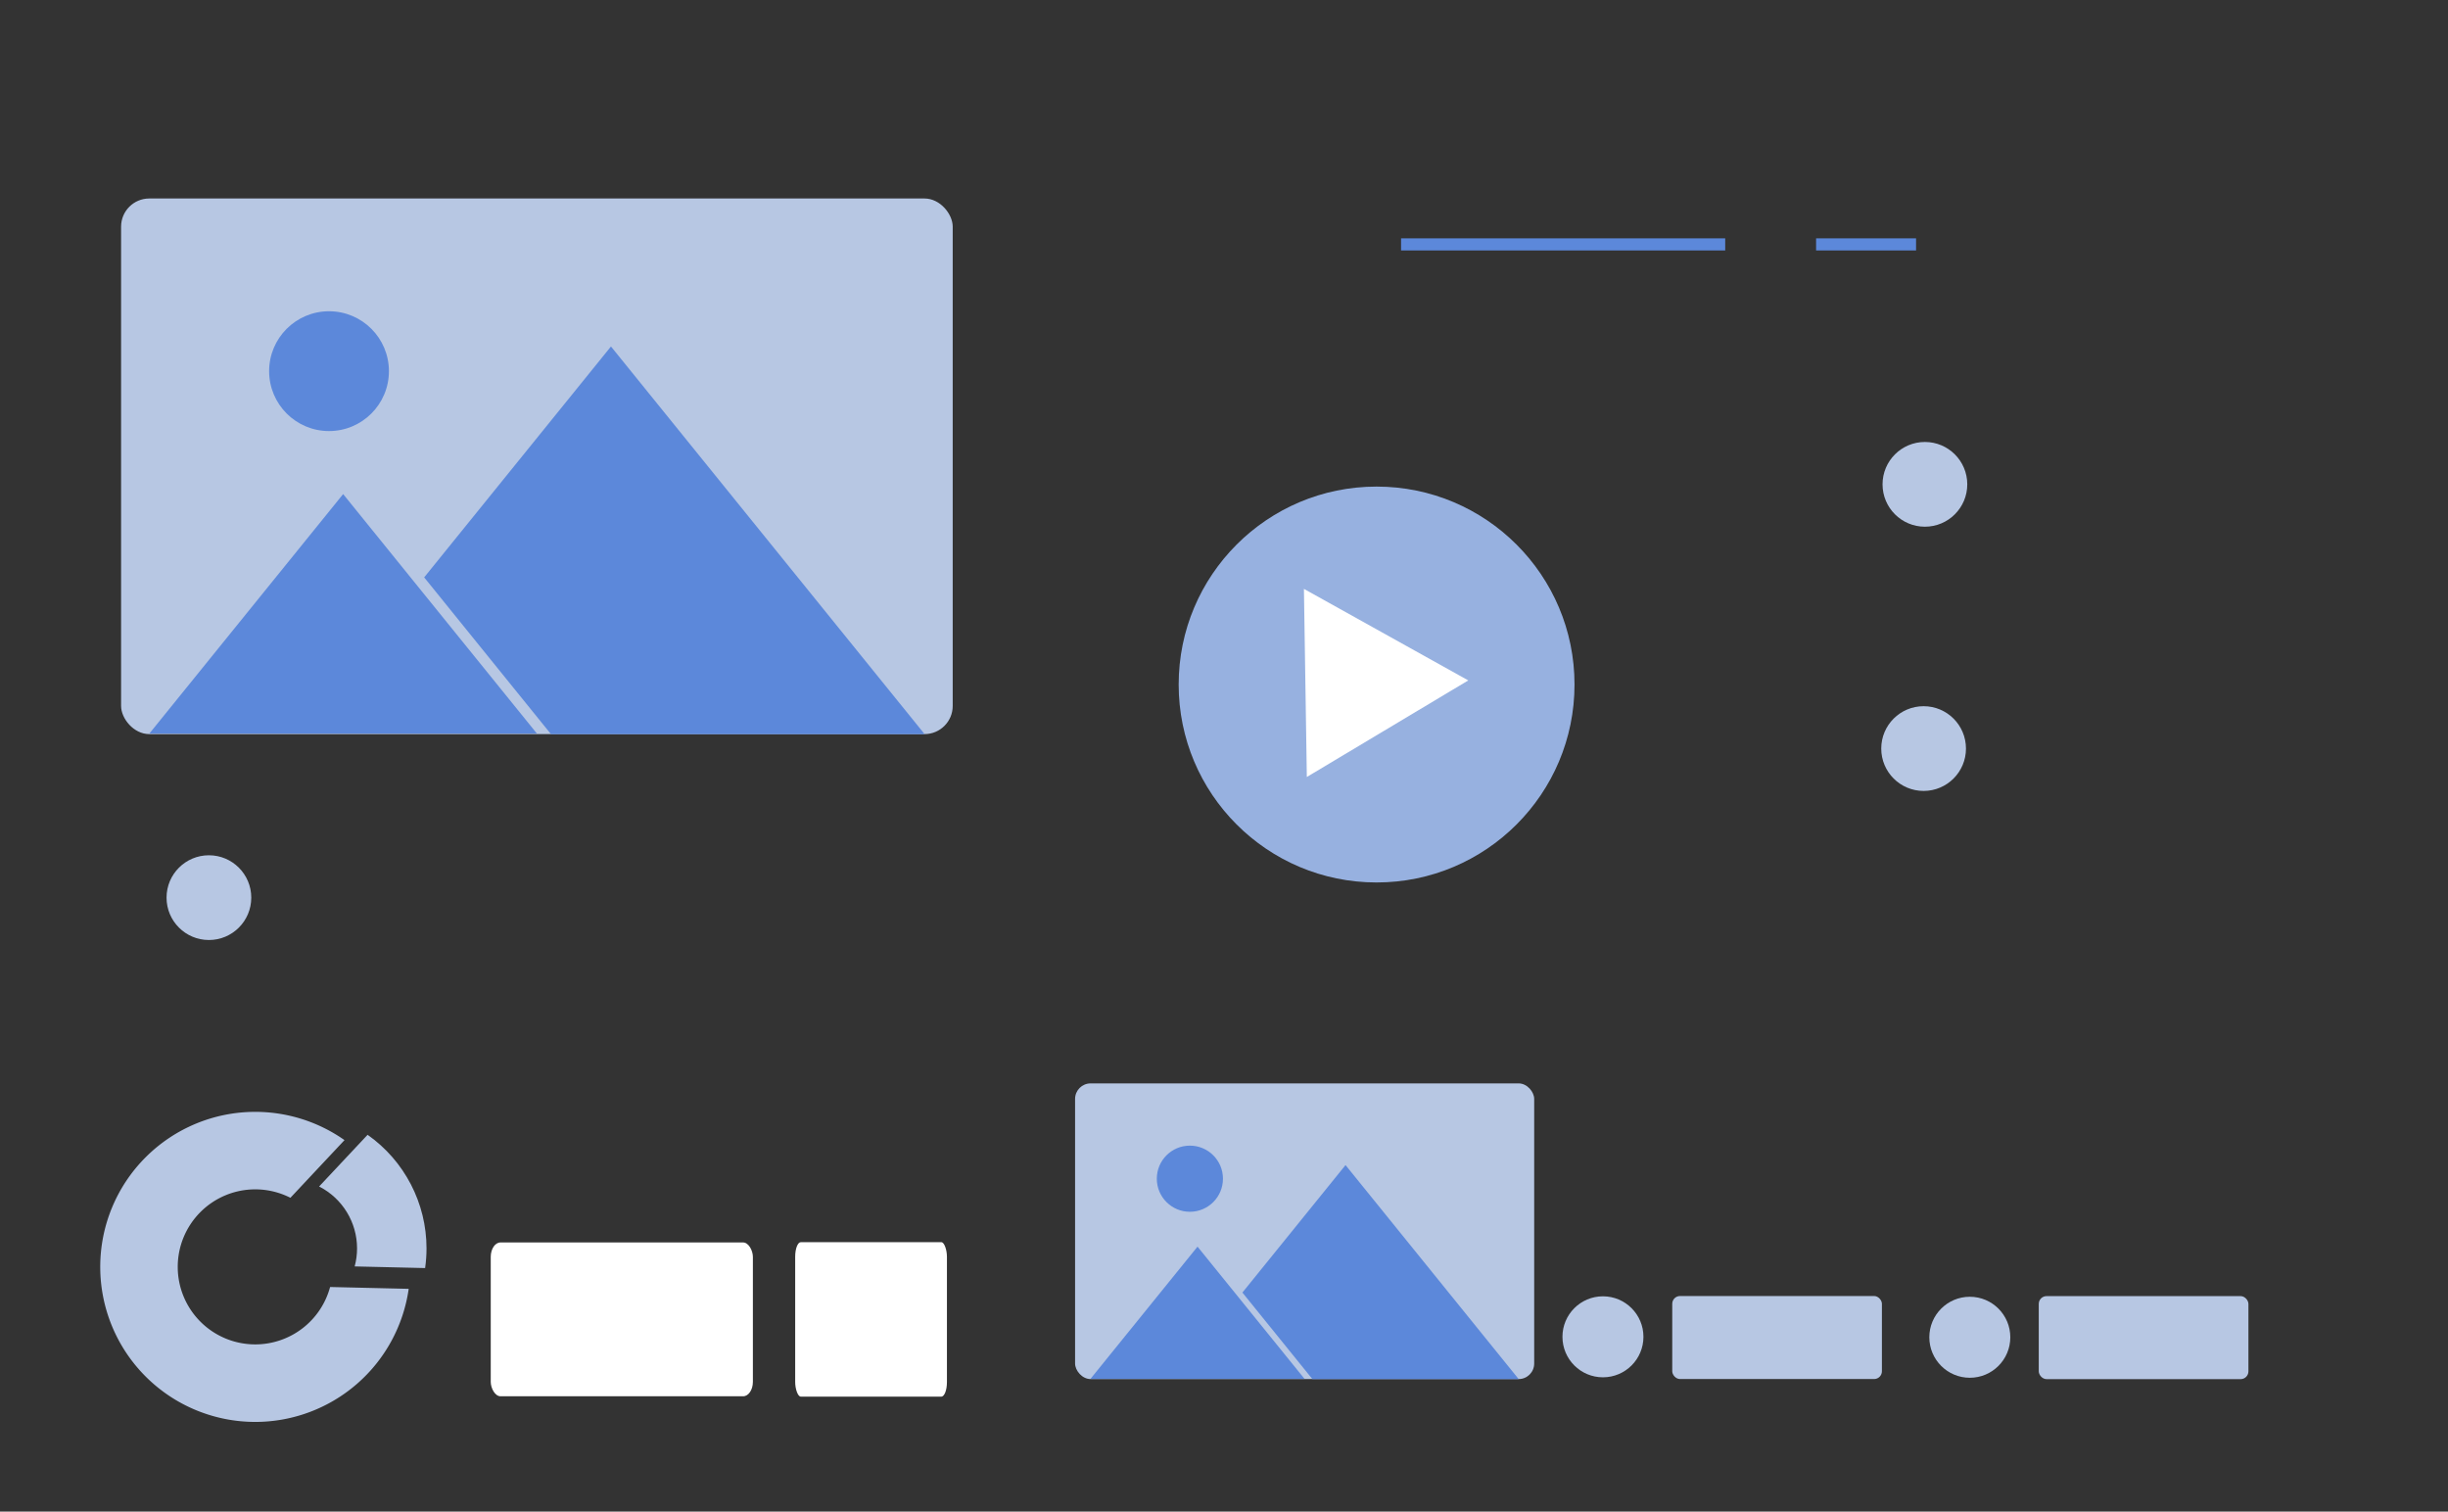 <?xml version="1.0" encoding="UTF-8" standalone="no"?>
<svg
   xmlns:dc="http://purl.org/dc/elements/1.1/"
   xmlns:cc="http://creativecommons.org/ns#"
   xmlns:rdf="http://www.w3.org/1999/02/22-rdf-syntax-ns#"
   xmlns:svg="http://www.w3.org/2000/svg"
   xmlns="http://www.w3.org/2000/svg"
   width="1202.969"
   height="742.758"
   viewBox="0 0 318.286 196.521"
   version="1.1"
   id="svg1365">
  <rect x="0" y="0" width="318.286" height="196.521" fill="#333333" stroke="none"/>
  <defs
     id="defs1359" />
  <g
     id="layer3"
     style="display:inline"
     transform="translate(0.54,0.529)">
    <rect
       style="fill:#b7c7e3;fill-opacity:1;stroke:none;stroke-width:2.007;stroke-linecap:round;stroke-linejoin:round;stroke-miterlimit:4;stroke-dasharray:none;stroke-opacity:1;paint-order:stroke fill markers"
       id="rect2240-8-9"
       width="108.128"
       height="69.636"
       x="15.203"
       y="25.276"
       rx="3.665"
       ry="3.665" />
    <path
       style="fill:#5c88da;fill-opacity:1;stroke:none;stroke-width:1.058;stroke-linecap:round;stroke-linejoin:round;stroke-miterlimit:4;stroke-dasharray:none;stroke-opacity:1;paint-order:stroke fill markers"
       id="path2214-2-4"
       transform="matrix(1.061,0,0,0.757,123.434,-17.489)"
       d="m -51.053,148.386 -23.745,0 -23.745,0 11.873,-20.564 11.873,-20.564 11.873,20.564 z" />
    <path
       id="path2214-5-6-8"
       style="fill:#5c88da;fill-opacity:1;stroke:none;stroke-width:1.535;stroke-linecap:round;stroke-linejoin:round;stroke-miterlimit:4;stroke-dasharray:none;stroke-opacity:1;paint-order:stroke fill markers"
       d="m 78.897,44.516 -20.387,25.198 -3.9,4.821 3.882,4.8 12.599,15.577 h 7.807 40.775 L 99.285,69.714 Z" />
    <circle
       style="fill:#5c88da;fill-opacity:1;stroke:none;stroke-width:0.458;stroke-linecap:round;stroke-linejoin:round;stroke-miterlimit:4;stroke-dasharray:none;stroke-opacity:1;paint-order:stroke fill markers"
       id="path2238-6-1"
       cx="42.239"
       cy="47.725"
       r="7.788" />
    <circle
       style="fill:#97b1e0;fill-opacity:1;stroke:none;stroke-width:2.472;stroke-linecap:round;stroke-linejoin:round;stroke-miterlimit:4;stroke-dasharray:none;stroke-opacity:1;paint-order:stroke fill markers"
       id="path2485-7-5-2"
       cx="178.443"
       cy="88.465"
       r="25.734" />
    <path
       style="fill:#ffffff;fill-opacity:1;stroke:none;stroke-width:0.529;stroke-linecap:round;stroke-linejoin:round;stroke-miterlimit:4;stroke-dasharray:none;stroke-opacity:1;paint-order:stroke fill markers"
       id="path3340-8"
       transform="matrix(2.083,0.056,-0.056,2.083,-16.799,-33.079)"
       d="m 100.943,55.38 -9.908,6.294 -0.497,-11.727 z" />
    <path
       id="path3373-0-1-1"
       style="fill:#b7c7e3;fill-opacity:1;stroke:none;stroke-width:0.436;stroke-linecap:round;stroke-linejoin:round;stroke-miterlimit:4;stroke-dasharray:none;stroke-opacity:1;paint-order:stroke fill markers"
       d="m 32.647,144.022 a 20.156,20.156 0 0 0 -20.155,20.155 20.156,20.156 0 0 0 20.155,20.156 20.156,20.156 0 0 0 19.952,-17.302 l -10.22,-0.239 a 10.078,10.078 0 0 1 -9.732,7.462 10.078,10.078 0 0 1 -10.078,-10.078 10.078,10.078 0 0 1 10.073,-10.078 10.078,10.078 0 0 1 0.005,0 10.078,10.078 0 0 1 4.572,1.097 l 7.032,-7.499 A 20.156,20.156 0 0 0 32.647,144.022 Z" />
    <path
       id="path3373-1-5-8"
       style="fill:#b7c7e3;fill-opacity:1;stroke:none;stroke-width:0.391;stroke-linecap:round;stroke-linejoin:round;stroke-miterlimit:4;stroke-dasharray:none;stroke-opacity:1;paint-order:stroke fill markers"
       d="m 47.252,147.004 -6.302,6.721 c 3.027,1.541 4.934,4.651 4.934,8.048 -6.4e-5,0.792 -0.104,1.58 -0.31,2.344 l 9.159,0.214 c 0.121,-0.847 0.182,-1.702 0.182,-2.558 -1.5e-4,-5.877 -2.859,-11.386 -7.664,-14.769 z" />
    <rect
       style="fill:#ffffff;fill-opacity:1;stroke:none;stroke-width:0.77;stroke-linecap:round;stroke-linejoin:round;stroke-miterlimit:4;stroke-dasharray:none;stroke-opacity:1;paint-order:stroke fill markers"
       id="rect2487-2-2-65-8"
       width="34.082"
       height="19.998"
       x="63.266"
       y="161.001"
       rx="1.265"
       ry="1.875" />
    <rect
       style="fill:#ffffff;fill-opacity:1;stroke:none;stroke-width:0.587;stroke-linecap:round;stroke-linejoin:round;stroke-miterlimit:4;stroke-dasharray:none;stroke-opacity:1;paint-order:stroke fill markers"
       id="rect2487-2-2-3-1"
       width="19.73"
       height="20.08"
       x="102.849"
       y="160.965"
       rx="0.732"
       ry="1.882" />
    <circle
       style="fill:#b7c7e3;fill-opacity:1;stroke:none;stroke-width:0.529;stroke-linecap:round;stroke-linejoin:round;stroke-miterlimit:4;stroke-dasharray:none;stroke-opacity:1;paint-order:stroke fill markers"
       id="path2485-7-93-9"
       cx="26.622"
       cy="116.172"
       r="5.508" />
    <rect
       style="fill:#b7c7e3;fill-opacity:1;stroke:none;stroke-width:0.506;stroke-linecap:round;stroke-linejoin:round;stroke-miterlimit:4;stroke-dasharray:none;stroke-opacity:1;paint-order:stroke fill markers"
       id="rect2487-2-2-6"
       width="27.26"
       height="10.793"
       x="264.537"
       y="167.977"
       rx="1.012"
       ry="1.012" />
    <rect
       style="fill:#b7c7e3;fill-opacity:1;stroke:none;stroke-width:1.108;stroke-linecap:round;stroke-linejoin:round;stroke-miterlimit:4;stroke-dasharray:none;stroke-opacity:1;paint-order:stroke fill markers"
       id="rect2240-93"
       width="59.693"
       height="38.443"
       x="139.241"
       y="140.32"
       rx="2.023"
       ry="2.023" />
    <path
       style="fill:#5c88da;fill-opacity:1;stroke:none;stroke-width:1.058;stroke-linecap:round;stroke-linejoin:round;stroke-miterlimit:4;stroke-dasharray:none;stroke-opacity:1;paint-order:stroke fill markers"
       id="path2214-9"
       transform="matrix(0.586,0,0,0.418,198.991,116.711)"
       d="m -51.053,148.386 -23.745,0 -23.745,0 11.873,-20.564 11.873,-20.564 11.873,20.564 z" />
    <path
       id="path2214-5-4"
       style="fill:#5c88da;fill-opacity:1;stroke:none;stroke-width:0.848;stroke-linecap:round;stroke-linejoin:round;stroke-miterlimit:4;stroke-dasharray:none;stroke-opacity:1;paint-order:stroke fill markers"
       d="m 174.404,150.941 -11.255,13.911 -2.153,2.662 2.143,2.65 6.955,8.599 h 4.31 22.51 l -11.255,-13.911 z" />
    <circle
       style="fill:#5c88da;fill-opacity:1;stroke:none;stroke-width:0.253;stroke-linecap:round;stroke-linejoin:round;stroke-miterlimit:4;stroke-dasharray:none;stroke-opacity:1;paint-order:stroke fill markers"
       id="path2238-7"
       cx="154.167"
       cy="152.713"
       r="4.3" />
    <path
       id="path2209-3"
       style="display:inline;fill:none;stroke:#5c88da;stroke-width:1.575;stroke-linecap:butt;stroke-linejoin:miter;stroke-miterlimit:4;stroke-dasharray:none;stroke-opacity:1"
       d="m 235.586,31.245 h 12.998 m -66.959,0 h 42.145" />
    <circle
       style="display:inline;fill:#b7c7e3;fill-opacity:1;stroke:none;stroke-width:0.529;stroke-linecap:round;stroke-linejoin:round;stroke-miterlimit:4;stroke-dasharray:none;stroke-opacity:1;paint-order:stroke fill markers"
       id="path2485-7-93-9-5"
       cx="249.734"
       cy="62.439"
       r="5.508" />
    <circle
       style="display:inline;fill:#b7c7e3;fill-opacity:1;stroke:none;stroke-width:0.529;stroke-linecap:round;stroke-linejoin:round;stroke-miterlimit:4;stroke-dasharray:none;stroke-opacity:1;paint-order:stroke fill markers"
       id="path2485-7-93-9-9"
       cx="249.565"
       cy="96.791"
       r="5.508" />
    <circle
       style="display:inline;fill:#b7c7e3;fill-opacity:1;stroke:none;stroke-width:1.058;stroke-linecap:round;stroke-linejoin:round;stroke-miterlimit:4;stroke-dasharray:none;stroke-opacity:1;paint-order:stroke fill markers"
       id="path2485-5-0"
       cx="207.873"
       cy="173.268"
       r="5.265" />
    <rect
       style="display:inline;fill:#b7c7e3;fill-opacity:1;stroke:none;stroke-width:1.058;stroke-linecap:round;stroke-linejoin:round;stroke-miterlimit:4;stroke-dasharray:none;stroke-opacity:1;paint-order:stroke fill markers"
       id="rect2487-6-2"
       width="27.26"
       height="10.793"
       x="216.883"
       y="167.965"
       rx="1.012"
       ry="1.012" />
    <circle
       style="display:inline;fill:#b7c7e3;fill-opacity:1;stroke:none;stroke-width:1.058;stroke-linecap:round;stroke-linejoin:round;stroke-miterlimit:4;stroke-dasharray:none;stroke-opacity:1;paint-order:stroke fill markers"
       id="path2485-0-93-3"
       cx="255.573"
       cy="173.327"
       r="5.265" />
  </g>
</svg>
